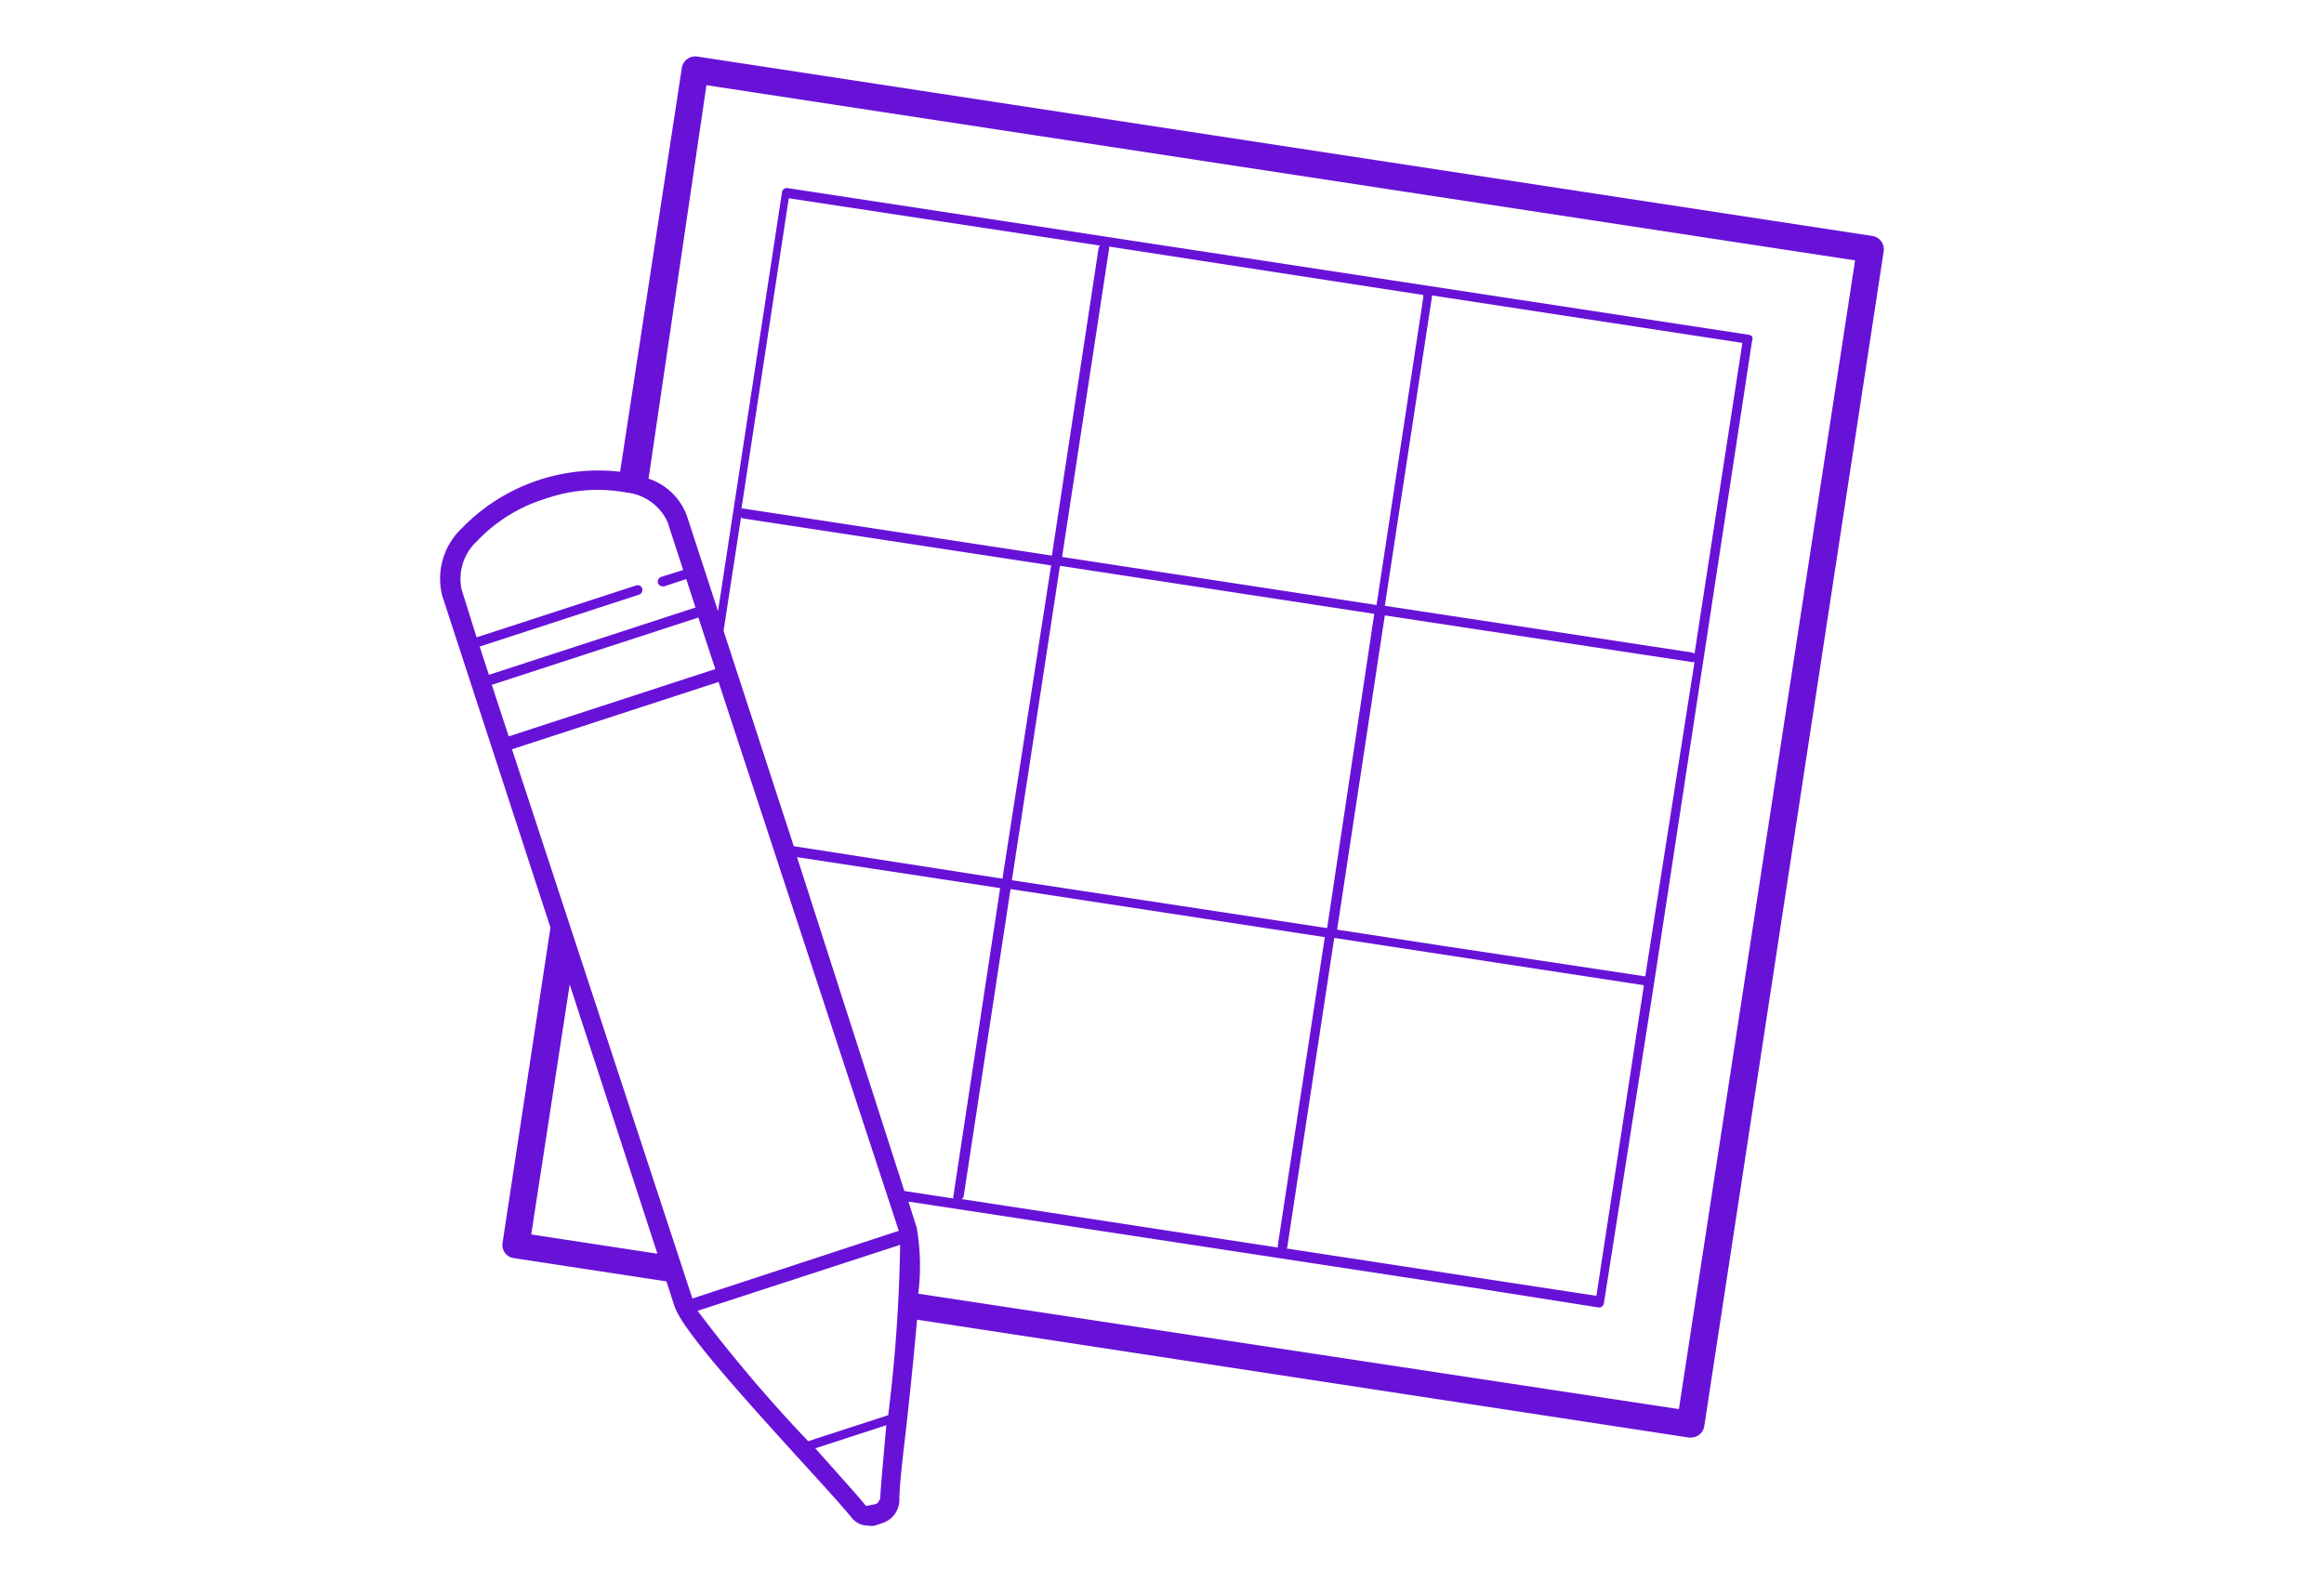 <svg xmlns="http://www.w3.org/2000/svg" viewBox="0 0 120.83 82.27"><defs><style>.cls-1{fill:#6812d8;}</style></defs><title>icon5Paratii_</title><g id="Warstwa_2" data-name="Warstwa 2"><path class="cls-1" d="M97.35,12.27,36.25,2.94a.71.71,0,0,0-.8.59l-3.21,21A9.88,9.88,0,0,0,24,27.48,3.6,3.6,0,0,0,23,31l5.62,17.23L26.13,64.62a.69.69,0,0,0,.58.8l7.94,1.21.41,1.27c.39,1.19,3.1,4.23,6.61,8.09,1.16,1.27,2.16,2.37,2.62,2.94a1.08,1.08,0,0,0,.85.4,1,1,0,0,0,.34,0l.39-.13A1.27,1.27,0,0,0,46.76,78c0-.87.21-2.44.41-4.26s.38-3.63.51-5.12l40.13,6.13h.11a.7.7,0,0,0,.69-.6l9.33-61.1A.7.7,0,0,0,97.35,12.27ZM24.79,28.15a8.2,8.2,0,0,1,3.58-2.22,8.21,8.21,0,0,1,4.2-.32,2.65,2.65,0,0,1,2.14,1.54l.81,2.49L34.37,30a.26.26,0,0,0-.16.32.27.27,0,0,0,.24.17h.08l1.15-.38.48,1.48-10.74,3.5-.48-1.47,8.29-2.7a.26.26,0,0,0,.16-.32.25.25,0,0,0-.31-.16l-8.3,2.7L24,30.65A2.65,2.65,0,0,1,24.79,28.15ZM41.44,44.57,52,46.18l-2.43,16a.24.24,0,0,0,0,.14l-2.55-.39ZM50.1,62.23l2.44-16,16.34,2.5-2.44,16a.37.37,0,0,0,0,.14L50,62.35A.37.37,0,0,0,50.1,62.23Zm2.51-16.46,2.5-16.35,16.34,2.5L69,48.26Zm14.33,19,2.43-16,16.1,2.46L83,67.38l-6.1-.93-10-1.53A.37.37,0,0,0,66.94,64.8Zm18.6-14L75,49.18h0l-5.48-.84L72,32l16,2.43h0s.07,0,.1,0ZM88.1,34a.24.24,0,0,0-.12-.07L72,31.5l2.44-16a.23.23,0,0,0,0-.14l16.15,2.47ZM74,15.46l-2.43,16-16.35-2.5,2.44-16a.23.23,0,0,0,0-.14L74,15.34S74,15.41,74,15.46ZM57.12,12.89l-2.43,16-16-2.44a.22.22,0,0,0-.14,0l2.46-16.14L57.2,12.77S57.13,12.84,57.12,12.89Zm-18.59,14a.19.19,0,0,0,.12.07l16,2.44L52.12,45.69,41.27,44l-3.65-11.2Zm-1.34,7.9-10.74,3.5-.88-2.68,10.74-3.5Zm-9.57,29.4,2-13,4.56,14Zm-1-25.23,10.74-3.5L46.73,64,36,67.52Zm19.1,39a.28.28,0,0,1-.2.25l-.49.1c-.48-.59-1.48-1.69-2.64-3l3.69-1.2C45.94,75.76,45.8,77.14,45.76,78Zm.42-4.36-4.12,1.34a77,77,0,0,1-5.75-6.78l10.53-3.43A81.28,81.28,0,0,1,46.18,73.59Zm41.15-.33-39.55-6a11.49,11.49,0,0,0-.08-3.44l-.43-1.35,29.57,4.51,6.34,1h0a.26.26,0,0,0,.25-.22L86,51.12h0l5.1-33.43a.24.24,0,0,0,0-.18.23.23,0,0,0-.16-.1l-50-7.63a.25.25,0,0,0-.28.2l-3.33,21.8-1.61-4.94a3.19,3.19,0,0,0-2-1.95L36.73,4.43l59.72,9.11Z"/></g></svg>
